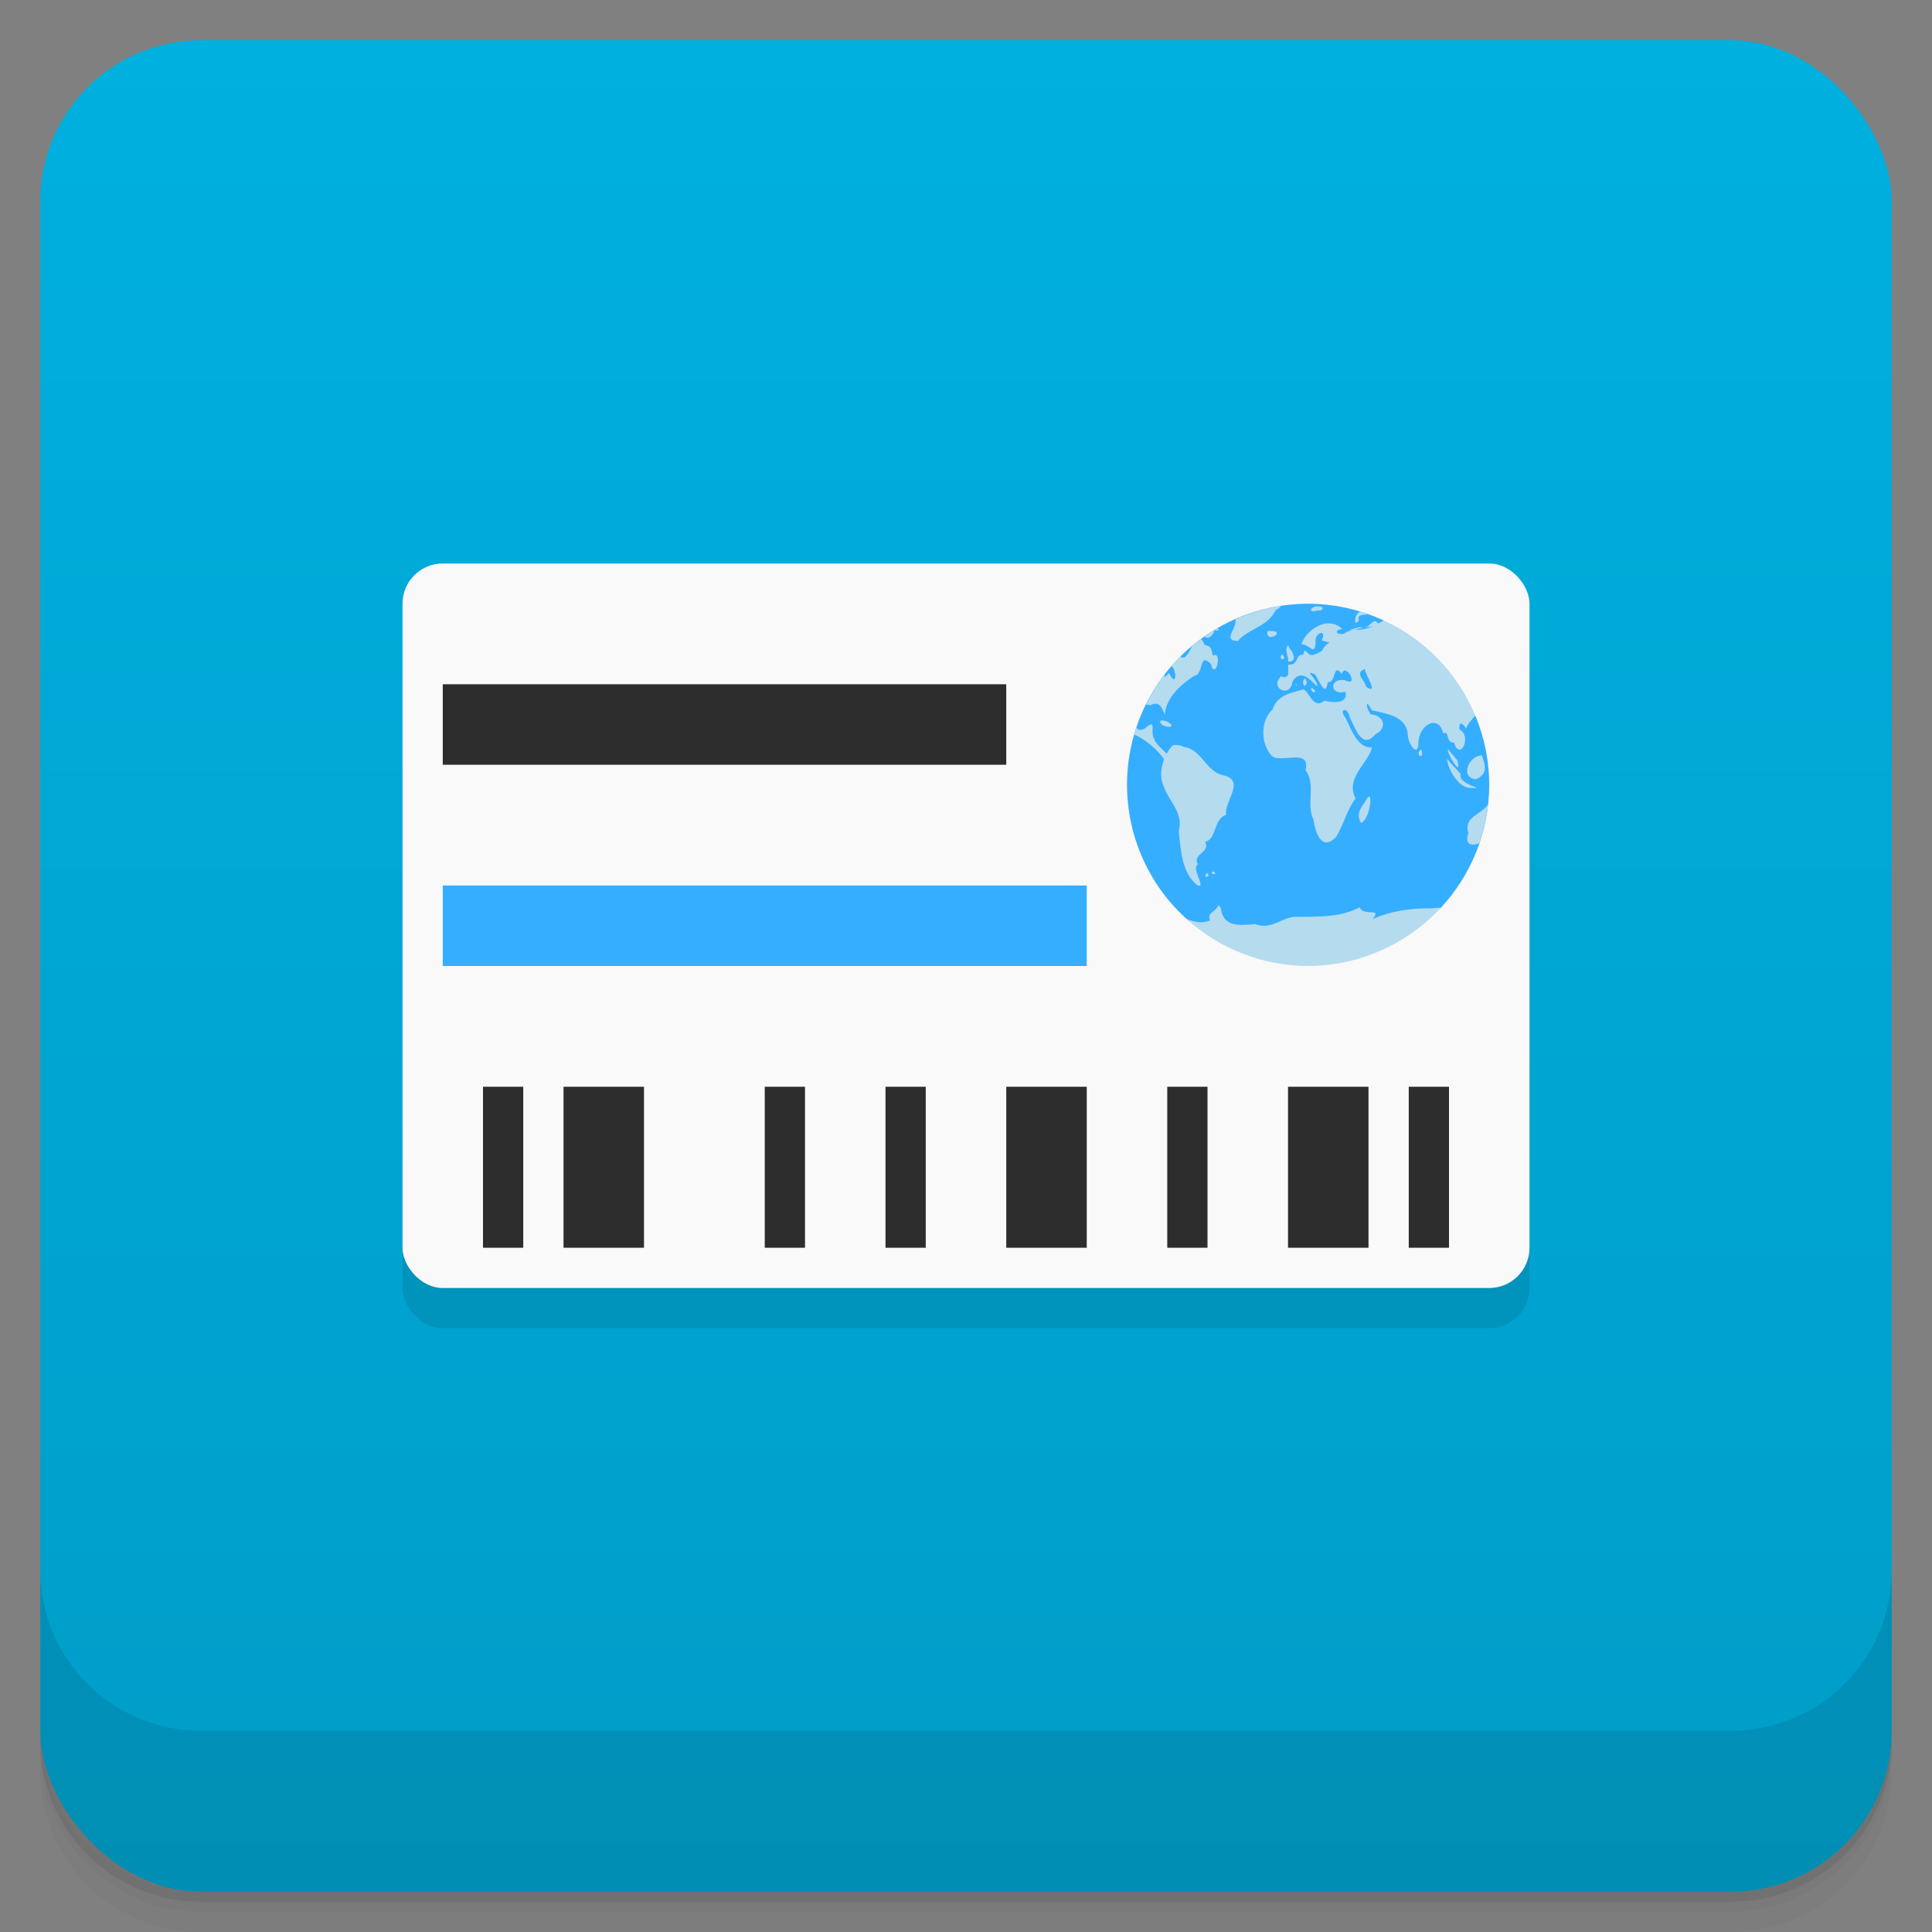 <svg version="1.1" viewBox="0 0 48 48" xmlns="http://www.w3.org/2000/svg">
 <rect x="0" y="0" width="48" height="48" fill="#808080" stroke="none"/>
 <defs>
  <linearGradient id="bg" x2="0" y1="1" y2="47" gradientUnits="userSpaceOnUse">
   <stop style="stop-color:#00b0df" offset="0"/>
   <stop style="stop-color:#009dc8" offset="1"/>
  </linearGradient>
 </defs>
 <path d="m1 43v0.25c0 2.216 1.784 4 4 4h38c2.216 0 4-1.784 4-4v-0.25c0 2.216-1.784 4-4 4h-38c-2.216 0-4-1.784-4-4zm0 0.5v0.5c0 2.216 1.784 4 4 4h38c2.216 0 4-1.784 4-4v-0.5c0 2.216-1.784 4-4 4h-38c-2.216 0-4-1.784-4-4z" style="opacity:.02"/>
 <path d="m1 43.25v0.25c0 2.216 1.784 4 4 4h38c2.216 0 4-1.784 4-4v-0.25c0 2.216-1.784 4-4 4h-38c-2.216 0-4-1.784-4-4z" style="opacity:.05"/>
 <path d="m1 43v0.25c0 2.216 1.784 4 4 4h38c2.216 0 4-1.784 4-4v-0.25c0 2.216-1.784 4-4 4h-38c-2.216 0-4-1.784-4-4z" style="opacity:.1"/>
 <rect x="1" y="1" width="46" height="46" rx="4" style="fill:url(#bg)"/>
 <path d="m1 39v4c0 2.216 1.784 4 4 4h38c2.216 0 4-1.784 4-4v-4c0 2.216-1.784 4-4 4h-38c-2.216 0-4-1.784-4-4z" style="opacity:.1"/>
 <rect x="10" y="15" width="28" height="18" ry="1" style="opacity:.1;paint-order:stroke fill markers"/>
 <rect x="10" y="14" width="28" height="18" ry="1" style="fill:#f9f9f9;paint-order:stroke fill markers"/>
 <path d="m32.5 15c-2.485 0-4.5 2.015-4.5 4.5 0.001 1.297 0.562 2.531 1.539 3.384h9e-4c1.625 0.986 3.897 0.87 6.235-0.306 0.785-0.833 1.223-1.934 1.225-3.078-9e-4 -0.584-0.116-1.162-0.338-1.702-1.324-0.564-1.962-1.278-2.282-2.382-0.589-0.273-1.231-0.415-1.88-0.417" style="fill-rule:evenodd;fill:#36aeff"/>
 <rect x="11" y="22" width="16" height="2" style="fill:#36aeff;paint-order:stroke fill markers"/>
 <path d="m11 17v2h14v-2zm1 10v4h1v-4zm2 0v4h2v-4zm5 0v4h1v-4zm3 0v4h1v-4zm3 0v4h2v-4zm4 0v4h1v-4zm3 0v4h2v-4zm3 0v4h1v-4z" style="fill:#2d2d2d;paint-order:stroke fill markers"/>
 <path d="m31.818 15.054c-0.387 0.06-0.764 0.171-1.122 0.329 0.05 0.222-0.343 0.531 0.056 0.545 0.272-0.32 0.746-0.354 0.941-0.769 0.089-0.048 0.126-0.081 0.125-0.104zm0.951 0.012c-0.207-0.024-0.306 0.188-0.013 0.096 0.051 0.026 0.104-0.015 0.107-0.069-0.033-0.014-0.064-0.023-0.094-0.027zm1.026 0.125c-0.172 0.075-0.159 0.435-0.032 0.211-0.056-0.155 0.149-0.114 0.218-0.147-0.062-0.023-0.124-0.044-0.186-0.064zm0.587 0.225c-0.047 0.026-0.095 0.048-0.142 0.074-0.142-0.199-0.209 0.198-0.46 0.09-0.095 0.02-0.187 0.05-0.278 0.084l-9e-4 9e-4 0.15-0.027 0.455-0.08c-0.137 0.06-0.28 0.103-0.455 0.08-0.078 0.015-0.148 0.047-0.216 0.085 0.023-0.014 0.045-0.035 0.066-0.061l-0.089 0.07c0.008-0.004 0.015-5e-3 0.022-0.009-0.011 0.006-0.023 0.012-0.034 0.018l0.012-9e-3c-0.158 0.075-0.327-0.066-0.065-0.105-0.359-0.348-0.891 0.019-1.014 0.374 0.206 0.015 0.344 0.309 0.352-0.046-0.038-0.227 0.299-0.355 0.153-0.043 0.329 0.098 0.154-0.027 0.002 0.262-0.05 0.03-0.1 0.056-0.155 0.074-0.236 0.13-0.247-0.262-0.307 0.022-0.198-0.038-0.09 0.254-0.373 0.247-0.024 0.103 0.088 0.38-0.18 0.288-0.296 0.294 0.23 0.554 0.284 0.135 0.198-0.344 0.455-0.046 0.61 0.111 0.046-0.144-0.374-0.455-0.04-0.288 0.105 0.165 0.259 0.585 0.308 0.181 0.216 0.038 0.123-0.509 0.349-0.199 0.086-0.319 0.466 0.359 0.064 0.151-0.403-0.041-0.343 0.398 0.022 0.288 0.097 0.335-0.383 0.262-0.518 0.224-0.274 0.233-0.374-0.224-0.519-0.281-0.277 0.085-0.651 0.125-0.767 0.499-0.307 0.278-0.304 0.843-0.023 1.149 0.197 0.208 0.977-0.205 0.841 0.357 0.272 0.374 0.003 0.835 0.198 1.238 0.05 0.331 0.203 0.789 0.562 0.425 0.192-0.315 0.261-0.665 0.481-0.954-0.253-0.522 0.279-0.824 0.412-1.266-0.352 0.009-0.503-0.411-0.651-0.727-0.194-0.224 0.036-0.314 0.095-0.03 0.14 0.273 0.307 0.818 0.634 0.428 0.332-0.17 0.196-0.478-0.103-0.495-0.14-0.16-0.145-0.436 0.015-0.104 0.387 0.092 0.868 0.137 0.899 0.622 0.01 0.224 0.265 0.582 0.263 0.158 0.025-0.422 0.499-0.693 0.617-0.205 0.162-0.082 0.055 0.25 0.265 0.225 0.147 0.486 0.461-0.161 0.138-0.32-0.034-0.31 0.181-0.048 0.156-0.01 0.033-0.122 0.146-0.23 0.235-0.341-0.433-1.044-1.244-1.887-2.268-2.36zm-4.124 0.187c-0.114 0.066-0.226 0.136-0.334 0.212 0.111 0.077 0.194-0.013 0.255-0.158 0.108 0.027 0.109-0.006 0.079-0.054zm1.385 0.076c-0.036-5e-3 -0.088-0.005-0.157 0.002-0.036 0.308 0.412 0.034 0.157-0.002zm-1.804 0.195c-0.074 0.054-0.147 0.11-0.218 0.169-0.09 0.172-0.181 0.374-0.293 0.266-0.076 0.077-0.151 0.156-0.221 0.237 0.155 0.164 0.104 0.541-0.06 0.175-0.124 0.11-0.121 0.145-0.107 0.033-0.181 0.234-0.338 0.486-0.469 0.751 0.032 0 0.067 0.003 0.104 0.018 0.245-0.129 0.295 0.079 0.364 0.234 0.025-0.408 0.393-0.753 0.735-0.968 0.242-0.03 0.102-0.604 0.409-0.294 0.112 0.446 0.306-0.344 0.048-0.207-0.043-0.207-0.044-0.224-0.208-0.269-0.029-0.075-0.056-0.118-0.083-0.144zm2.166 0.155c-0.114 0.109 0.041 0.35-0.011 0.403 0.246 0.038 0.14-0.234 0.043-0.324zm-0.144 0.231c-0.098 0.045 0.002 0.202 0.047 0.067zm2.051 0.361c-0.003 0.141 0.367 0.649 0.032 0.444-0.023-0.155-0.315-0.342-0.033-0.443zm-1.482 0.232c-0.126 0.065-0.002 0.316 0.035 0.091zm-0.234 0.146c-0.019 0.017 0.008 0.063 0.029 0.031zm0.403 0.092c-0.085 0.012 0.056 0.18 0.076 0.073zm-3.692 0.811c-0.027-4e-3 -0.054-0.004-0.08 0.007-0.041 0.177 0.519 0.21 0.159 0.014-0.025-0.008-0.052-0.017-0.079-0.021zm-0.302 0.095c-0.025-0.002-0.068 0.022-0.142 0.088-0.112 0.078-0.186 0.058-0.23-0.005-0.019 0.057-0.037 0.113-0.054 0.171 0.246 0.094 0.611 0.394 0.752 0.632 0.4 0.031-0.249-0.353-0.251-0.527-0.093-0.104-0.001-0.351-0.076-0.358zm0.538 0.515v0.002c-0.227 0.218-0.389 0.696-0.231 1.019 0.132 0.392 0.499 0.652 0.374 1.116 0.05 0.467 0.072 1.047 0.471 1.35 0.22 0.057-0.171-0.403 0.003-0.53-0.141-0.262 0.326-0.286 0.18-0.553 0.292-0.063 0.202-0.566 0.519-0.668-0.041-0.355 0.496-0.858-0.065-0.986-0.417-0.074-0.548-0.653-0.976-0.702-0.089-0.05-0.176-0.055-0.276-0.049zm6.83 0.098c-0.031 0.11 0.361 0.743 0.234 0.281zm-0.673 0.012c-0.163 0.125 0.083 0.277 0.023 0.031zm1.516 0.141c-0.35 0.025-0.535 0.563-0.153 0.596 0.313-0.122 0.238-0.35 0.153-0.596zm-0.86 0.085-9e-4 9e-4c0 9e-4 0.001 9e-4 0.002 0.002 0 0-9e-4 -0.002-9e-4 -0.003zm9e-4 0.003c-0.02 0.187 0.27 0.747 0.59 0.724 0.448 0.041-0.354-0.088-0.255-0.34-0.108-0.132-0.235-0.243-0.335-0.384zm-1.97 0.949c-0.107 0.208-0.338 0.383-0.168 0.65 0.167-0.103 0.248-0.455 0.221-0.649zm2.983 0.185c-0.157 0.257-0.616 0.293-0.488 0.716-0.102 0.291 0.09 0.327 0.272 0.247 0.107-0.312 0.18-0.635 0.216-0.963zm-6.822 1.665c-0.158 0.052 0.154 0.122 0 0zm-0.158 0.036c-0.142 0.14 0.124 0.12 0 0zm0.281 0.805c-0.06 0.165-0.298 0.184-0.206 0.374-0.194 0.091-0.405 0.037-0.586-0.036 0.826 0.751 1.903 1.168 3.019 1.17 1.253-0.002 2.448-0.527 3.298-1.447-0.094 0.005-0.187 0.012-0.279 0.017-0.483-9e-3 -0.973 0.071-1.413 0.263 0.245-0.304-0.211-0.044-0.325-0.289-0.466 0.245-0.973 0.229-1.49 0.236-0.416-0.048-0.666 0.349-1.102 0.18-0.375 0.031-0.802 0.091-0.857-0.407l-0.057-0.06z" style="fill:#b5dbef"/>
</svg>
